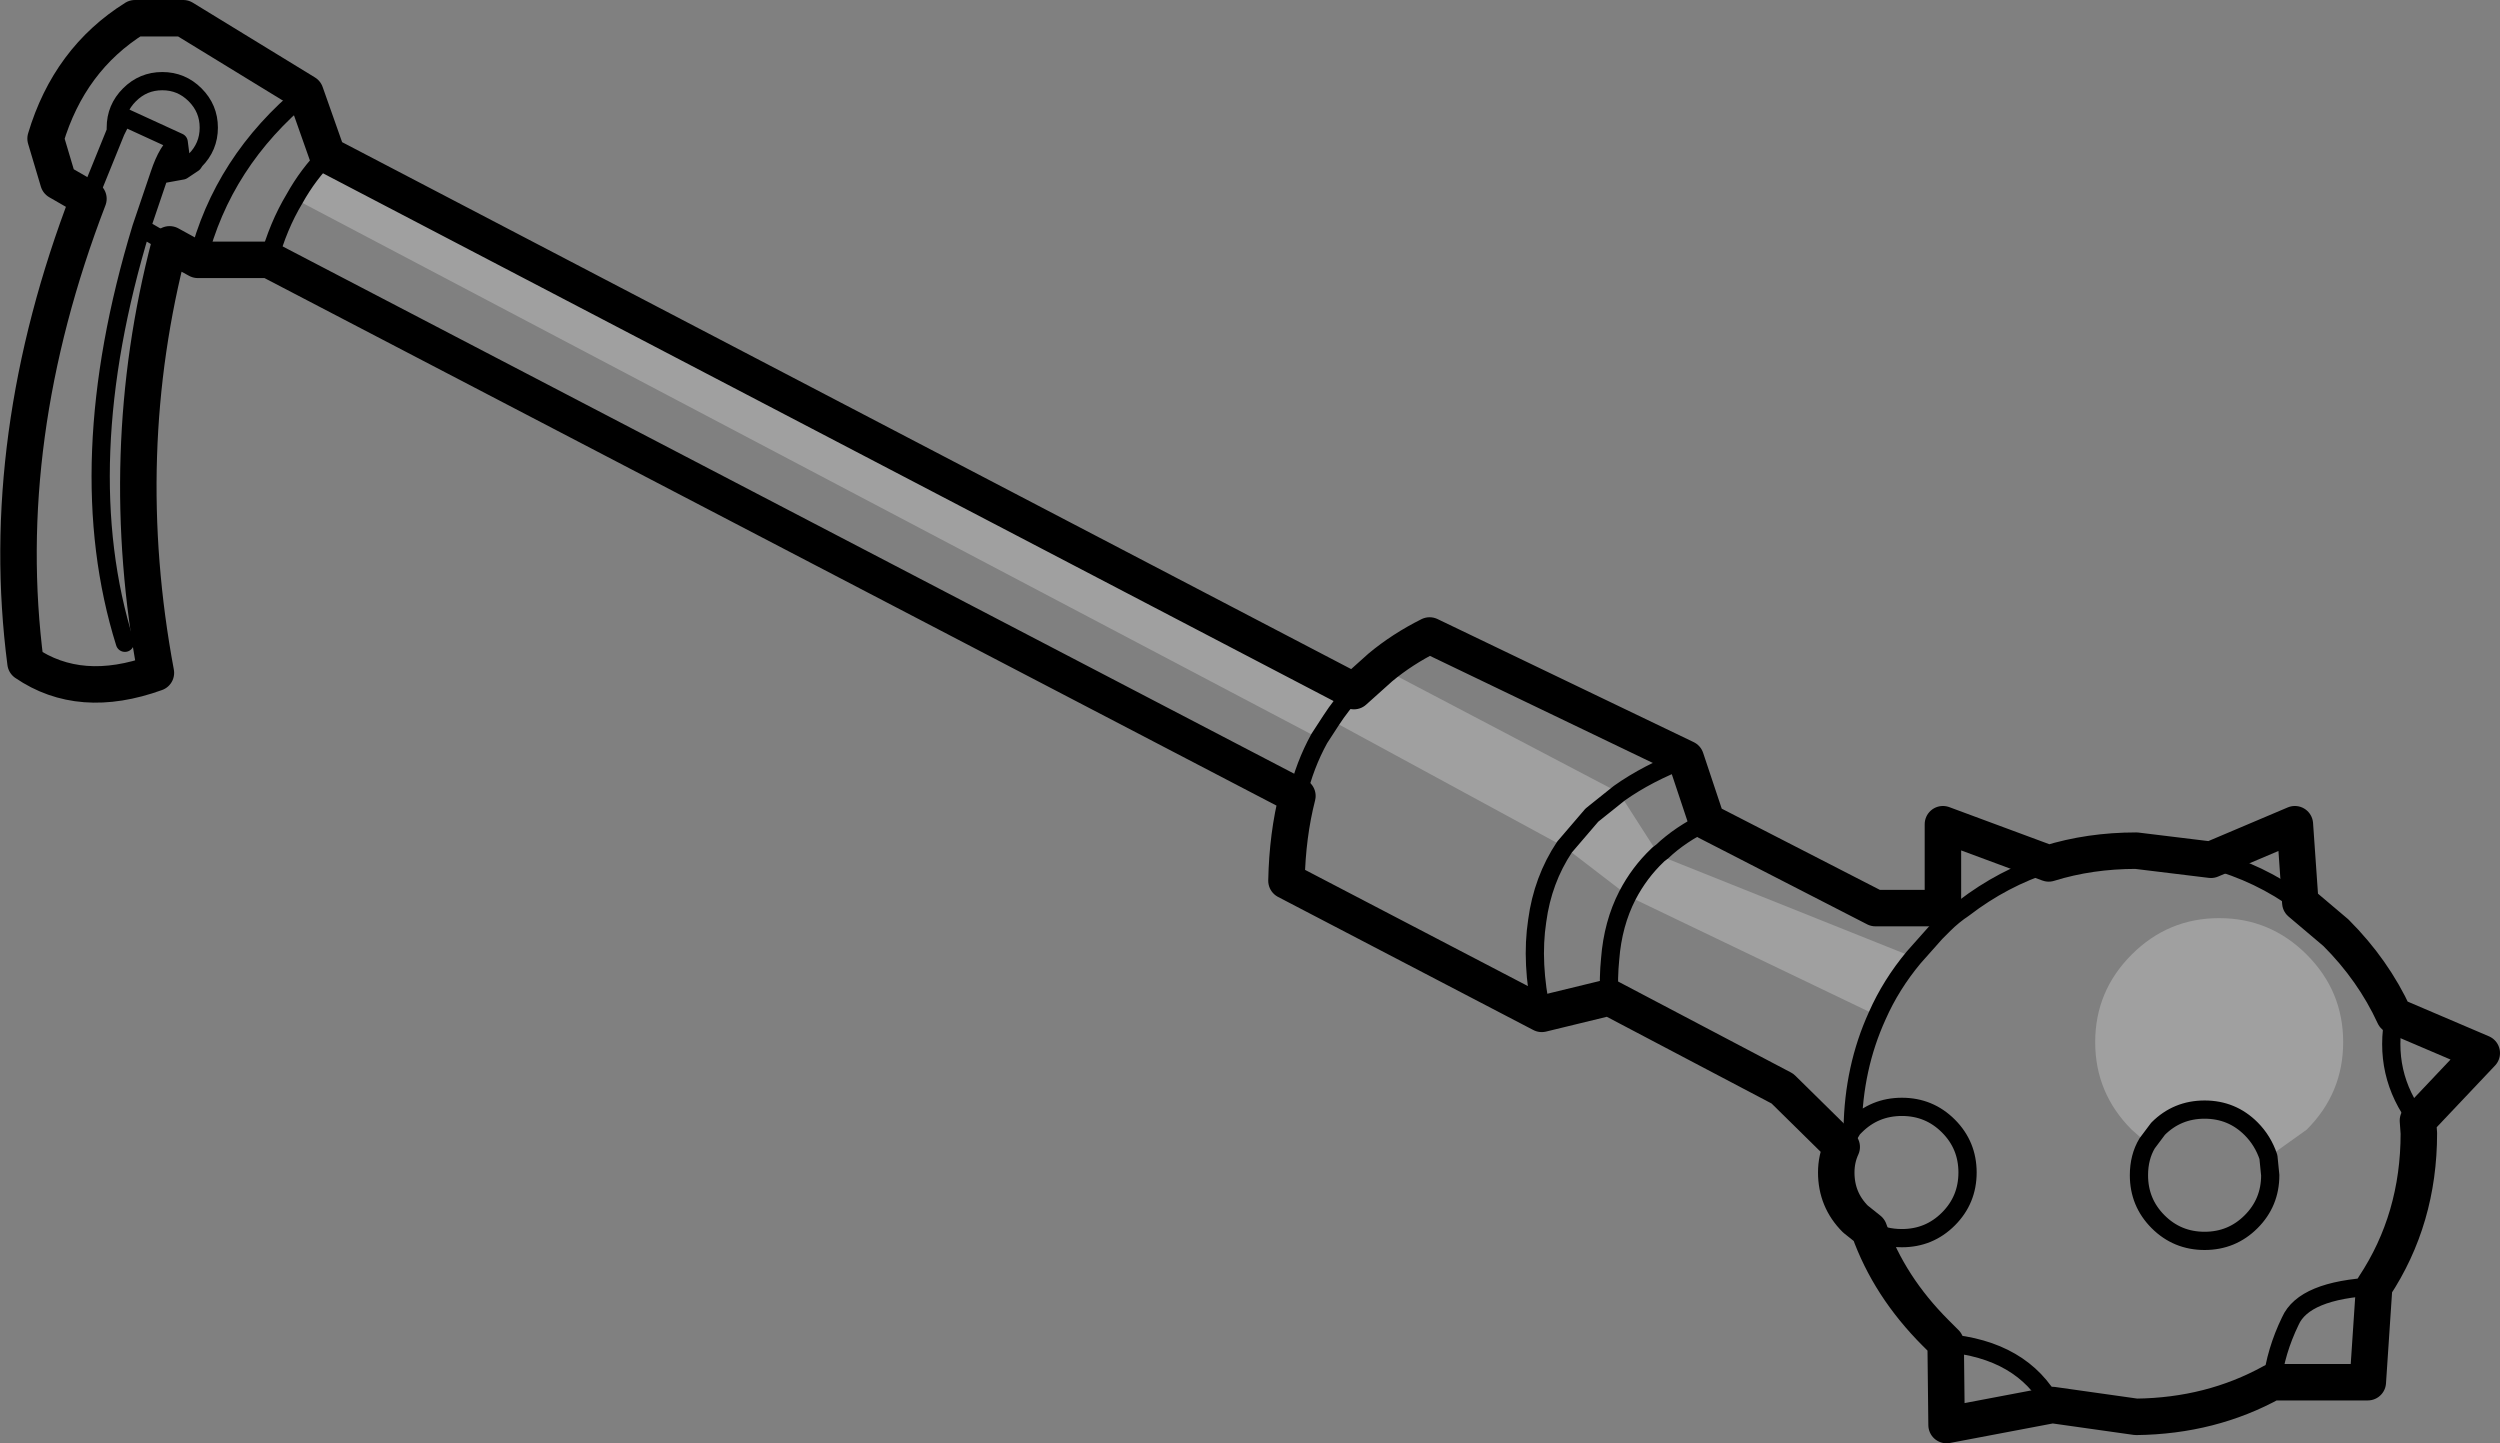 <?xml version="1.0" encoding="UTF-8" standalone="no"?>
<svg xmlns:xlink="http://www.w3.org/1999/xlink" height="79.15px" width="137.1px" xmlns="http://www.w3.org/2000/svg">
  <rect width="100%" height="100%" fill="#808080" stroke="none"/>
  <g transform="matrix(1.0, 0.0, 0.0, 1.0, -143.4, -258.9)">
    <path d="M161.35 267.4 L217.65 296.8 219.1 295.5 232.15 302.35 232.2 302.4 234.35 305.75 234.3 305.8 234.35 305.8 248.35 311.4 Q247.1 312.9 246.35 314.6 L232.7 308.05 232.65 308.0 Q233.3 306.75 234.3 305.8 233.3 306.75 232.65 308.0 L229.2 305.35 216.4 298.4 215.75 299.4 159.55 269.8 Q160.3 268.45 161.35 267.4 M217.65 296.8 Q216.95 297.55 216.4 298.4 216.95 297.55 217.65 296.8 M229.2 305.35 L230.7 303.6 232.2 302.4 230.7 303.6 229.2 305.35 M267.8 322.35 Q267.5 321.45 266.85 320.8 265.8 319.75 264.3 319.75 262.8 319.75 261.75 320.8 L261.15 321.6 260.3 320.85 Q258.3 318.85 258.3 316.05 258.3 313.25 260.3 311.25 262.3 309.25 265.1 309.25 267.9 309.25 269.9 311.25 271.9 313.25 271.9 316.05 271.9 318.85 269.9 320.85 L267.8 322.35" fill="#ffffff" fill-opacity="0.251" fill-rule="evenodd" stroke="none"/>
    <path d="M148.25 269.8 L149.75 266.1 149.75 265.9 Q149.75 264.85 150.5 264.1 151.25 263.35 152.3 263.35 153.35 263.35 154.1 264.1 154.85 264.85 154.85 265.9 154.85 266.95 154.1 267.7 L154.0 267.85 153.4 268.25 152.3 268.45 152.15 268.45 151.15 271.4 152.7 272.3 M154.25 273.15 Q155.6 267.75 160.15 264.0 M149.75 266.1 L150.15 265.3 153.2 266.7 153.4 268.25 M153.2 266.7 Q152.6 267.1 152.15 268.45 M161.35 267.4 Q160.3 268.45 159.55 269.8 158.65 271.3 158.15 273.15 M215.75 299.4 L216.4 298.4 Q216.95 297.55 217.65 296.8 M151.15 271.4 Q147.2 284.4 150.25 294.15 M234.35 305.75 L234.55 305.6 Q235.55 304.65 237.0 303.95 M234.3 305.8 Q233.3 306.75 232.65 308.0 231.85 309.55 231.7 311.5 231.6 312.5 231.65 313.6 M246.35 314.6 Q247.1 312.9 248.35 311.4 L249.55 310.05 250.0 309.6 249.95 308.7 M234.3 305.8 L234.35 305.75 M232.2 302.4 L230.7 303.6 229.2 305.35 Q228.0 307.15 227.7 309.4 227.35 311.7 227.95 314.5 M232.2 302.4 Q233.75 301.3 235.85 300.5 M214.55 302.55 Q214.95 300.85 215.75 299.4 M264.65 306.05 Q267.3 306.75 269.55 308.4 M261.15 321.6 L261.75 320.8 Q262.8 319.75 264.3 319.75 265.8 319.75 266.85 320.8 267.5 321.45 267.8 322.35 L267.9 323.35 Q267.9 324.85 266.85 325.9 265.8 326.95 264.3 326.95 262.8 326.95 261.75 325.9 260.7 324.85 260.7 323.35 260.7 322.35 261.15 321.6 M274.7 314.6 Q274.05 317.8 276.0 320.35 M246.35 314.6 Q245.05 317.45 245.0 320.8 L245.15 320.65 Q246.2 319.6 247.7 319.6 249.2 319.6 250.25 320.65 251.3 321.7 251.3 323.2 251.3 324.7 250.25 325.75 249.2 326.8 247.7 326.8 246.7 326.8 245.9 326.35 M255.75 306.25 Q253.25 307.05 251.1 308.7 250.5 309.1 250.0 309.6 M250.1 332.55 Q254.3 332.9 255.95 335.95 M268.0 334.7 Q268.2 333.0 269.0 331.35 269.75 329.65 273.6 329.45 M245.0 320.8 L244.4 321.8" fill="none" stroke="#000000" stroke-linecap="round" stroke-linejoin="round" stroke-width="1.0"/>
    <path d="M160.15 264.0 L153.45 259.9 150.8 259.9 Q147.2 262.15 145.9 266.5 L146.6 268.85 148.25 269.8 Q143.2 282.95 144.8 295.25 147.8 297.3 151.95 295.8 149.7 283.75 152.7 272.3 L154.25 273.15 158.15 273.15 214.55 302.55 Q214.0 304.7 213.95 307.2 L227.95 314.5 231.65 313.6 241.15 318.6 244.4 321.8 Q244.1 322.45 244.1 323.2 244.1 324.7 245.15 325.75 L245.9 326.35 Q247.0 329.45 249.55 332.0 L250.1 332.55 250.15 337.05 255.95 335.95 260.55 336.6 Q264.65 336.55 268.0 334.7 L273.25 334.7 273.6 329.45 Q276.05 325.75 276.05 321.05 L276.0 320.35 279.5 316.65 274.7 314.6 Q273.55 312.1 271.5 310.05 L269.55 308.4 269.25 304.1 264.65 306.05 260.55 305.55 Q258.0 305.55 255.75 306.25 L249.95 304.1 249.95 308.7 246.25 308.7 237.0 303.95 235.85 300.5 221.8 293.75 Q220.3 294.5 219.1 295.5 L217.65 296.8 161.35 267.4 160.15 264.0 Z" fill="none" stroke="#000000" stroke-linecap="round" stroke-linejoin="round" stroke-width="2.0"/>
  </g>
</svg>
